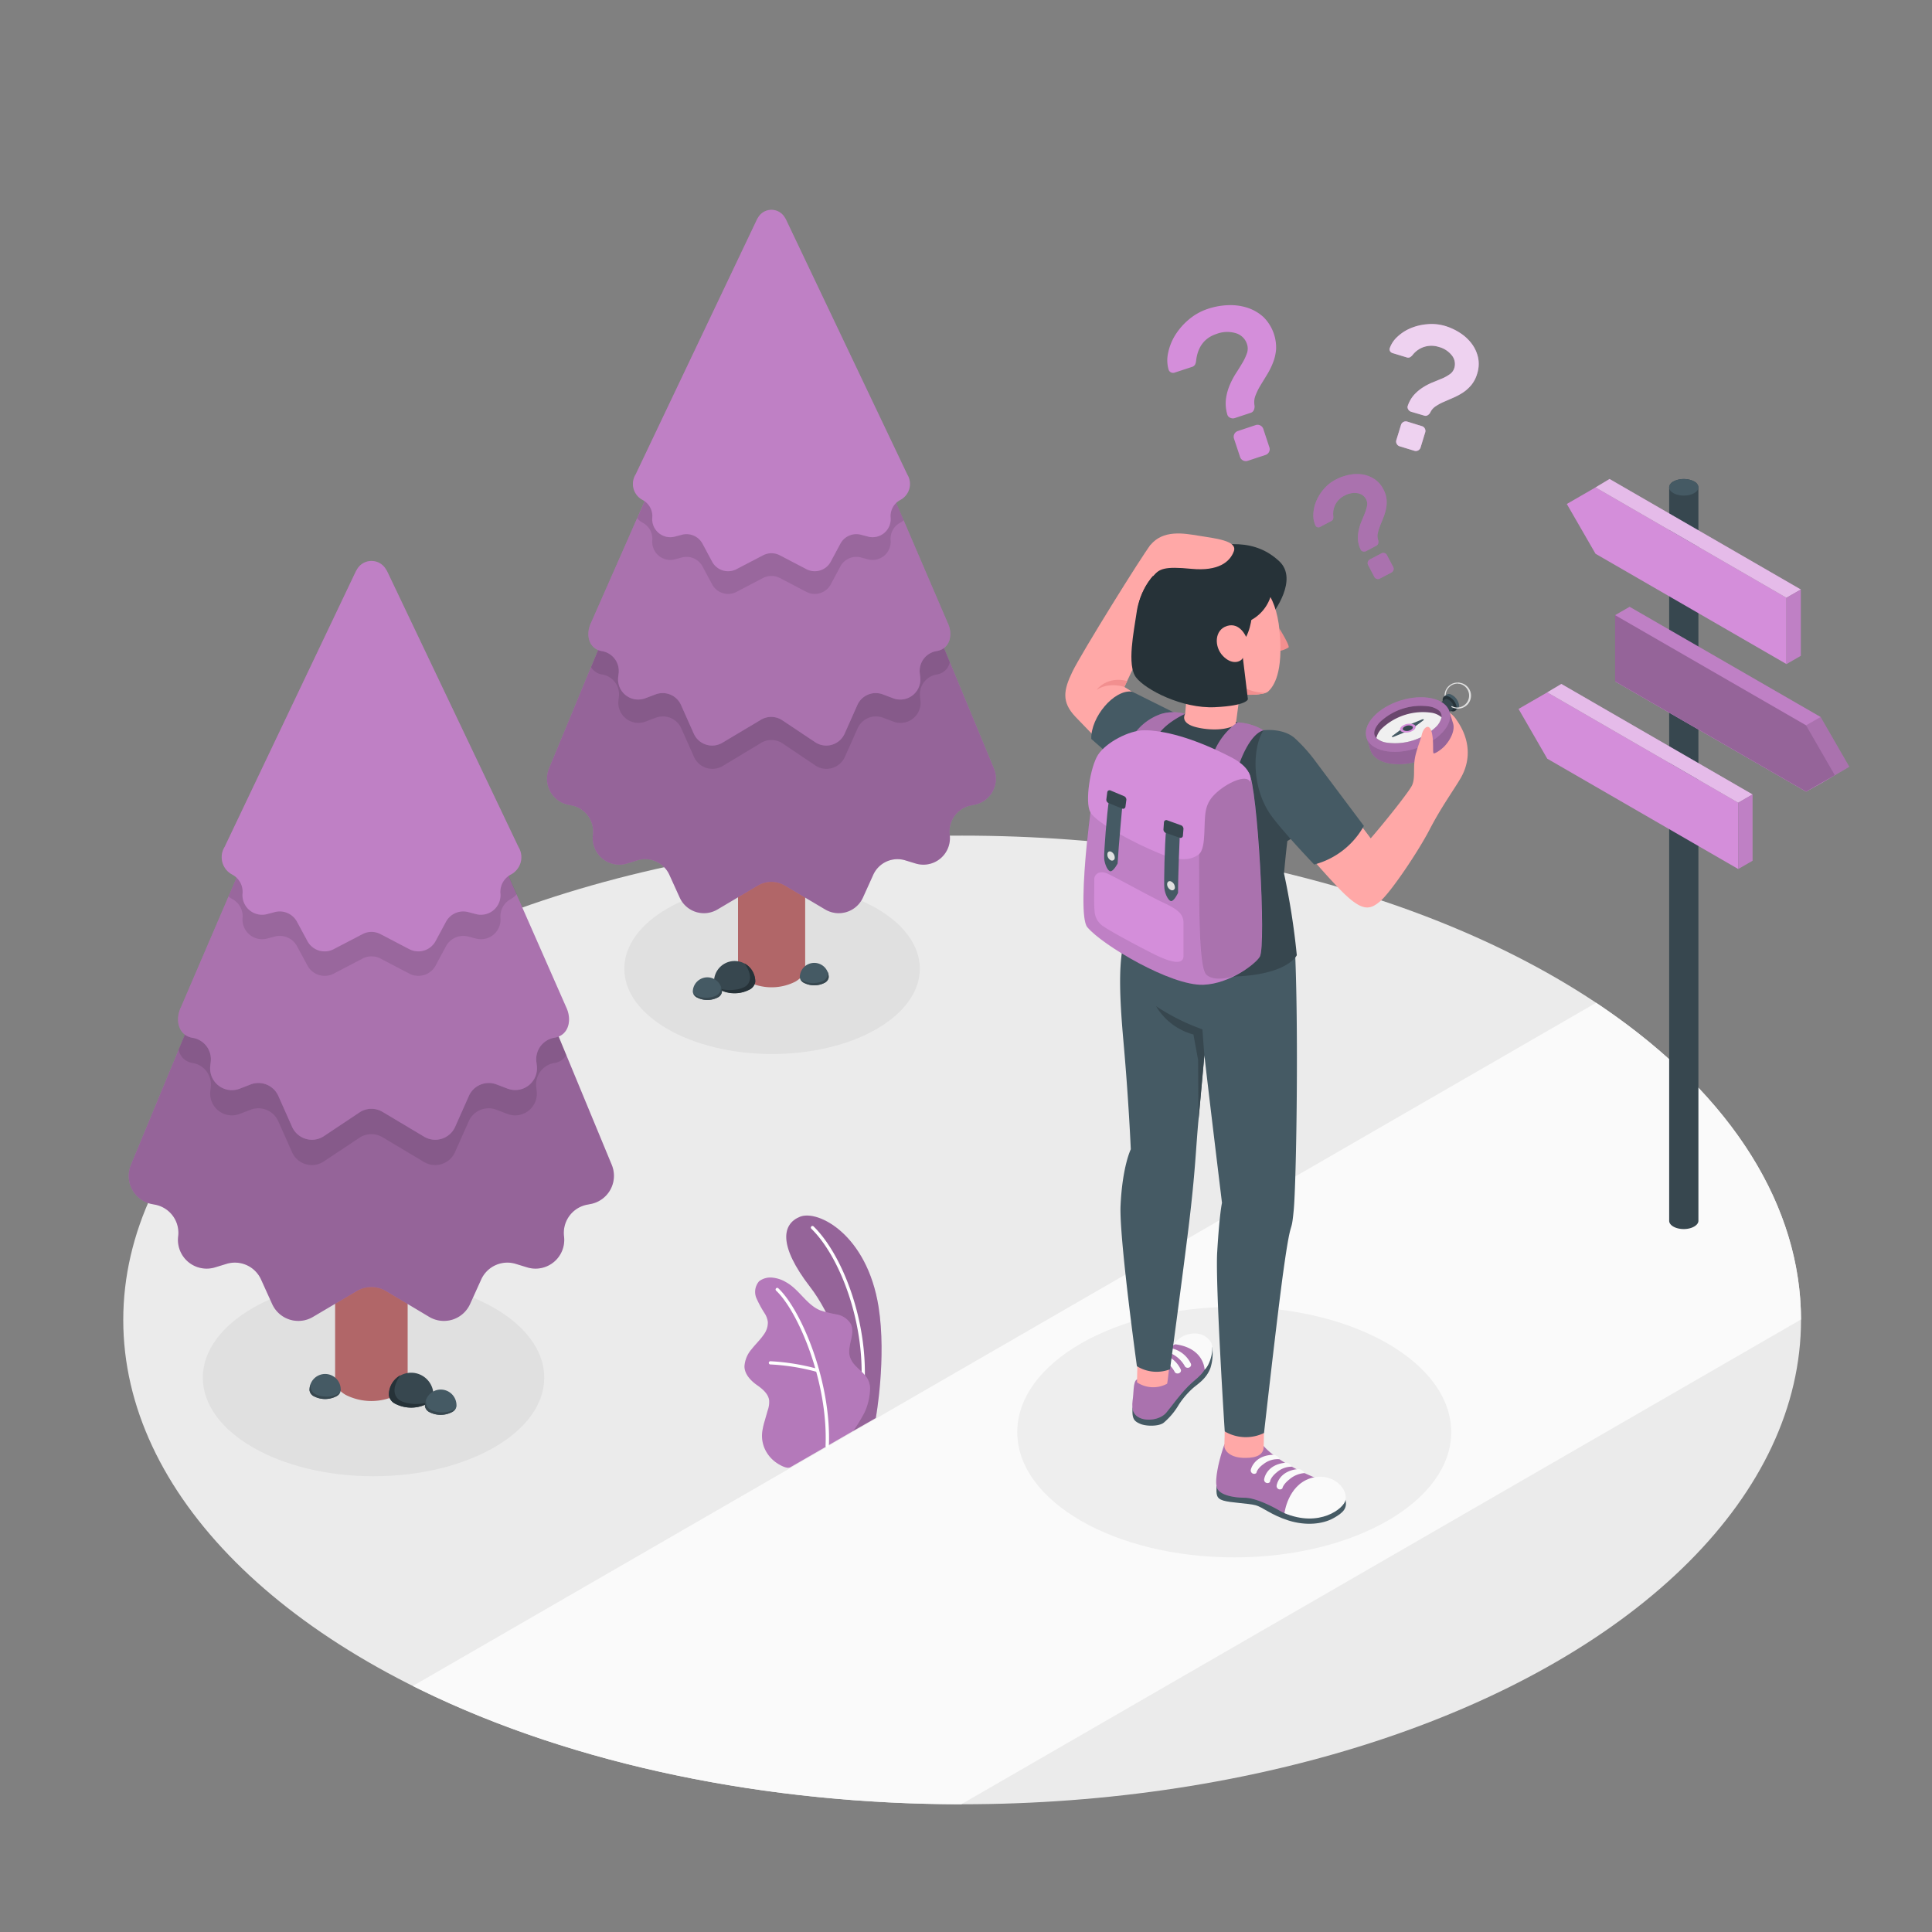 <svg xmlns="http://www.w3.org/2000/svg" viewBox="0 0 500 500"><rect x="0" y="0" width="500" height="500" fill="#808080" stroke="none"/><g id="freepik--Floor--inject-61"><g id="freepik--floor--inject-61"><ellipse id="freepik--floor--inject-61" cx="249" cy="341.6" rx="217.1" ry="125.34" style="fill:#ebebeb"></ellipse><path id="freepik--Road--inject-61" d="M466.1,341.48c-.05-28.74-17.12-57.47-51.2-80.73l-1.83-1.23L106.83,436.33h0l1.89.93C149,457,198.9,466.91,248.78,466.94Z" style="fill:#fafafa"></path></g></g><g id="freepik--Shadows--inject-61"><ellipse id="freepik--Shadow--inject-61" cx="199.81" cy="250.7" rx="38.24" ry="22.08" style="fill:#e0e0e0"></ellipse><ellipse id="freepik--shadow--inject-61" cx="319.42" cy="370.63" rx="56.15" ry="32.42" style="opacity:0.05"></ellipse><ellipse id="freepik--shadow--inject-61" cx="96.67" cy="356.54" rx="44.18" ry="25.51" style="fill:#e0e0e0"></ellipse></g><g id="freepik--Trees--inject-61"><g id="freepik--Pine--inject-61"><path d="M191,143.5v107c0,1.28.85,2.57,2.55,3.55a13.62,13.62,0,0,0,12.28,0c1.7-1,2.55-2.27,2.55-3.55v-107Z" style="fill:#b16668"></path><path d="M257.21,198.86,203.4,68.9h-7.5l-53.82,130a6.89,6.89,0,0,0,5,9.38l.88.17a6.87,6.87,0,0,1,5.48,7.6h0a6.89,6.89,0,0,0,8.85,7.43l2.66-.82a6.87,6.87,0,0,1,8.28,3.73l2.68,5.9a6.88,6.88,0,0,0,9.77,3.08l10.44-6.19a6.85,6.85,0,0,1,7,0l10.44,6.19a6.88,6.88,0,0,0,9.77-3.08l2.67-5.9a6.88,6.88,0,0,1,8.29-3.73l2.66.81a6.87,6.87,0,0,0,8.84-7.42h0a6.89,6.89,0,0,1,5.49-7.6l.88-.17A6.88,6.88,0,0,0,257.21,198.86Z" style="fill:#D48EDA"></path><path d="M257.21,198.86,203.4,68.9h-7.5l-53.82,130a6.89,6.89,0,0,0,5,9.38l.88.17a6.87,6.87,0,0,1,5.48,7.6h0a6.89,6.89,0,0,0,8.85,7.43l2.66-.82a6.87,6.87,0,0,1,8.28,3.73l2.68,5.9a6.88,6.88,0,0,0,9.77,3.08l10.44-6.19a6.85,6.85,0,0,1,7,0l10.44,6.19a6.88,6.88,0,0,0,9.77-3.08l2.67-5.9a6.88,6.88,0,0,1,8.29-3.73l2.66.81a6.87,6.87,0,0,0,8.84-7.42h0a6.89,6.89,0,0,1,5.49-7.6l.88-.17A6.88,6.88,0,0,0,257.21,198.86Z" style="opacity:0.3"></path><path d="M189.89,83.42l6-13.66h7.5l9.94,23.15,32.48,78.43a4,4,0,0,1-3.39,3.22h0a5.2,5.2,0,0,0-4.32,5.73l.11,1a5.19,5.19,0,0,1-7,5.46l-2.66-1a5.2,5.2,0,0,0-6.6,2.74l-3.3,7.41a5.22,5.22,0,0,1-7.42,2.35l-8.92-6a5.2,5.2,0,0,0-5.33,0l-9.95,6a5.22,5.22,0,0,1-7.42-2.35l-3.3-7.41a5.2,5.2,0,0,0-6.6-2.74l-2.66,1a5.2,5.2,0,0,1-7-5.46l.12-1a5.2,5.2,0,0,0-4.32-5.73,3.92,3.92,0,0,1-2.88-1.92Z" style="opacity:0.1"></path><path d="M245.21,161.08,203.4,63.71h-7.5L153,161.08c-1.54,3.13-.66,6.86,2.79,7.43a5.2,5.2,0,0,1,4.32,5.73l-.12,1a5.21,5.21,0,0,0,7,5.47l2.66-1a5.2,5.2,0,0,1,6.6,2.74l3.3,7.41a5.2,5.2,0,0,0,7.42,2.35l9.95-5.94a5.2,5.2,0,0,1,5.33,0l8.92,5.94a5.2,5.2,0,0,0,7.42-2.35l3.3-7.41a5.2,5.2,0,0,1,6.6-2.74l2.66,1a5.2,5.2,0,0,0,7-5.47l-.11-1a5.21,5.21,0,0,1,4.32-5.74h0C245.88,167.94,246.76,164.21,245.21,161.08Z" style="fill:#D48EDA"></path><path d="M245.21,161.08,203.4,63.71h-7.5L153,161.08c-1.54,3.13-.66,6.86,2.79,7.43a5.2,5.2,0,0,1,4.32,5.73l-.12,1a5.21,5.21,0,0,0,7,5.47l2.66-1a5.2,5.2,0,0,1,6.6,2.74l3.3,7.41a5.2,5.2,0,0,0,7.42,2.35l9.95-5.94a5.2,5.2,0,0,1,5.33,0l8.92,5.94a5.2,5.2,0,0,0,7.42-2.35l3.3-7.41a5.2,5.2,0,0,1,6.6-2.74l2.66,1a5.2,5.2,0,0,0,7-5.47l-.11-1a5.21,5.21,0,0,1,4.32-5.74h0C245.88,167.94,246.76,164.21,245.21,161.08Z" style="opacity:0.2"></path><path d="M195.9,63.71h7.5l30.47,70.95a4.25,4.25,0,0,1-.77.54l-.23.13a4.72,4.72,0,0,0-2.38,4.49h0a4.68,4.68,0,0,1-5.86,4.93l-1.82-.48a4.68,4.68,0,0,0-5.32,2.32L215,151.24a4.7,4.7,0,0,1-6.3,1.94l-6.88-3.6a4.69,4.69,0,0,0-4.34,0l-6.88,3.6a4.7,4.7,0,0,1-6.3-1.94l-2.49-4.65a4.69,4.69,0,0,0-5.33-2.32l-1.81.48a4.68,4.68,0,0,1-5.86-4.93,4.69,4.69,0,0,0-2.38-4.48l-.23-.13a4.73,4.73,0,0,1-1.29-1.09Z" style="opacity:0.1"></path><path d="M234.8,122.78,203.37,56.71l-.25-.4a4,4,0,0,0-6.94,0l-.25.41L164.5,122.78a4.68,4.68,0,0,0,1.7,6.55l.23.13a4.7,4.7,0,0,1,2.38,4.48,4.68,4.68,0,0,0,5.86,4.93l1.81-.48a4.7,4.7,0,0,1,5.33,2.32l2.49,4.65a4.69,4.69,0,0,0,6.3,1.94l6.88-3.59a4.69,4.69,0,0,1,4.34,0l6.88,3.59a4.69,4.69,0,0,0,6.3-1.94l2.49-4.65a4.69,4.69,0,0,1,5.32-2.32l1.82.48a4.68,4.68,0,0,0,5.86-4.93h0a4.7,4.7,0,0,1,2.38-4.48l.23-.13A4.68,4.68,0,0,0,234.8,122.78Z" style="fill:#D48EDA"></path><path d="M234.8,122.78,203.37,56.71l-.25-.4a4,4,0,0,0-6.94,0l-.25.41L164.5,122.78a4.68,4.68,0,0,0,1.7,6.55l.23.13a4.7,4.7,0,0,1,2.38,4.48,4.68,4.68,0,0,0,5.86,4.93l1.81-.48a4.7,4.7,0,0,1,5.33,2.32l2.49,4.65a4.69,4.69,0,0,0,6.3,1.94l6.88-3.59a4.69,4.69,0,0,1,4.34,0l6.88,3.59a4.69,4.69,0,0,0,6.3-1.94l2.49-4.65a4.69,4.69,0,0,1,5.32-2.32l1.82.48a4.68,4.68,0,0,0,5.86-4.93h0a4.7,4.7,0,0,1,2.38-4.48l.23-.13A4.68,4.68,0,0,0,234.8,122.78Z" style="opacity:0.1"></path><path d="M195.46,253.82a5.34,5.34,0,0,0-10.67,0v.3a2.73,2.73,0,0,0,1.56,2,8.37,8.37,0,0,0,7.55,0,2.75,2.75,0,0,0,1.56-2v-.3Z" style="fill:#37474f"></path><path d="M193.9,256.15a2.75,2.75,0,0,0,1.56-2v-.3a5.33,5.33,0,0,0-2.78-4.53c0,.06,2.66,3.35.72,5.55-1.34,1.52-6,1.8-8,.6a3.61,3.61,0,0,0,.92.71A8.37,8.37,0,0,0,193.9,256.15Z" style="fill:#263238"></path><path d="M186.83,256.51a3.77,3.77,0,0,0-7.53,0v.21a1.93,1.93,0,0,0,1.1,1.43,5.89,5.89,0,0,0,5.33,0,1.93,1.93,0,0,0,1.1-1.43.41.41,0,0,0,0-.11A.34.34,0,0,0,186.83,256.51Z" style="fill:#455a64"></path><path d="M185.73,258.15a1.93,1.93,0,0,0,1.1-1.43.41.41,0,0,0,0-.11.34.34,0,0,0,0-.1,3.71,3.71,0,0,0-.25-1.25c.09,1.61-.67,2.59-3.05,2.9s-3.94-.71-4.14-1.08a2.14,2.14,0,0,0,1,1.07A5.89,5.89,0,0,0,185.73,258.15Z" style="fill:#37474f"></path><path d="M214.46,252.74a3.74,3.74,0,0,0-7.47,0,.34.34,0,0,0,0,.1.41.41,0,0,0,0,.11,1.88,1.88,0,0,0,1.09,1.42,5.87,5.87,0,0,0,5.29,0,1.91,1.91,0,0,0,1.09-1.42v-.21Z" style="fill:#455a64"></path><path d="M213.37,254.37a1.91,1.91,0,0,0,1.09-1.42v-.21a3.6,3.6,0,0,0-.25-1.24c.09,1.6-.67,2.57-3,2.87s-3.91-.7-4.11-1.06a2.16,2.16,0,0,0,1,1.06A5.87,5.87,0,0,0,213.37,254.37Z" style="fill:#37474f"></path></g><g id="freepik--pine--inject-61"><path d="M105.5,241.57V357.16c0,1.39-.92,2.78-2.75,3.84a14.72,14.72,0,0,1-13.28,0c-1.83-1.06-2.74-2.45-2.74-3.84V241.57Z" style="fill:#b16668"></path><path d="M33.91,301.4,92.06,161h8.1l58.16,140.46a7.43,7.43,0,0,1-5.42,10.13l-1,.19a7.44,7.44,0,0,0-5.93,8.21h0a7.43,7.43,0,0,1-9.56,8l-2.87-.88a7.43,7.43,0,0,0-9,4l-2.89,6.38a7.43,7.43,0,0,1-10.56,3.32L99.9,334.12a7.46,7.46,0,0,0-7.58,0L81,340.81a7.43,7.43,0,0,1-10.56-3.32l-2.89-6.38a7.43,7.43,0,0,0-9-4l-2.88.88a7.43,7.43,0,0,1-9.56-8h0a7.42,7.42,0,0,0-5.92-8.21l-1-.19A7.43,7.43,0,0,1,33.91,301.4Z" style="fill:#D48EDA"></path><path d="M33.91,301.4,92.06,161h8.1l58.16,140.46a7.43,7.43,0,0,1-5.42,10.13l-1,.19a7.44,7.44,0,0,0-5.93,8.21h0a7.43,7.43,0,0,1-9.56,8l-2.87-.88a7.43,7.43,0,0,0-9,4l-2.89,6.38a7.43,7.43,0,0,1-10.56,3.32L99.9,334.12a7.46,7.46,0,0,0-7.58,0L81,340.81a7.43,7.43,0,0,1-10.56-3.32l-2.89-6.38a7.43,7.43,0,0,0-9-4l-2.88.88a7.43,7.43,0,0,1-9.56-8h0a7.42,7.42,0,0,0-5.92-8.21l-1-.19A7.43,7.43,0,0,1,33.91,301.4Z" style="opacity:0.3"></path><path d="M106.66,176.64l-6.5-14.76h-8.1l-10.74,25-35.1,84.76a4.32,4.32,0,0,0,3.66,3.47h0a5.63,5.63,0,0,1,4.67,6.2l-.12,1.08a5.62,5.62,0,0,0,7.58,5.9l2.87-1.1a5.63,5.63,0,0,1,7.14,3l3.56,8a5.61,5.61,0,0,0,8,2.54l9.65-6.42a5.6,5.6,0,0,1,5.75,0l10.77,6.42a5.62,5.62,0,0,0,8-2.54l3.56-8a5.63,5.63,0,0,1,7.14-3l2.87,1.1a5.62,5.62,0,0,0,7.58-5.9l-.12-1.08a5.63,5.63,0,0,1,4.67-6.2,4.22,4.22,0,0,0,3.11-2.07Z" style="opacity:0.1"></path><path d="M46.87,260.56,92.06,155.34h8.1l46.32,105.22c1.66,3.39.71,7.42-3,8a5.63,5.63,0,0,0-4.67,6.2l.12,1.07a5.62,5.62,0,0,1-7.58,5.9l-2.87-1.09a5.63,5.63,0,0,0-7.14,3l-3.56,8a5.63,5.63,0,0,1-8,2.54L99,287.75a5.6,5.6,0,0,0-5.75,0l-9.65,6.43a5.63,5.63,0,0,1-8-2.54l-3.56-8a5.63,5.63,0,0,0-7.14-3L62,281.76a5.62,5.62,0,0,1-7.58-5.9l.12-1.08a5.62,5.62,0,0,0-4.67-6.19h0C46.16,268,45.2,263.94,46.87,260.56Z" style="fill:#D48EDA"></path><path d="M46.87,260.56,92.06,155.34h8.1l46.32,105.22c1.66,3.39.71,7.42-3,8a5.63,5.63,0,0,0-4.67,6.2l.12,1.07a5.62,5.62,0,0,1-7.58,5.9l-2.87-1.09a5.63,5.63,0,0,0-7.14,3l-3.56,8a5.63,5.63,0,0,1-8,2.54L99,287.75a5.6,5.6,0,0,0-5.75,0l-9.65,6.43a5.63,5.63,0,0,1-8-2.54l-3.56-8a5.63,5.63,0,0,0-7.14-3L62,281.76a5.62,5.62,0,0,1-7.58-5.9l.12-1.08a5.62,5.62,0,0,0-4.67-6.19h0C46.16,268,45.2,263.94,46.87,260.56Z" style="opacity:0.2"></path><path d="M100.16,155.34h-8.1L59.13,232a4.92,4.92,0,0,0,.83.58l.25.14a5.06,5.06,0,0,1,2.57,4.85h0a5.07,5.07,0,0,0,6.34,5.33l2-.52a5.05,5.05,0,0,1,5.75,2.5l2.7,5a5.05,5.05,0,0,0,6.8,2.09l7.44-3.88a5,5,0,0,1,4.69,0l7.43,3.88a5.07,5.07,0,0,0,6.81-2.09l2.69-5a5.07,5.07,0,0,1,5.76-2.5l2,.52a5.06,5.06,0,0,0,6.33-5.33,5.07,5.07,0,0,1,2.57-4.84l.26-.15a4.75,4.75,0,0,0,1.38-1.17Z" style="opacity:0.1"></path><path d="M58.13,219.18l34-71.4.26-.43a4.32,4.32,0,0,1,7.5,0l.28.44,34,71.39a5.07,5.07,0,0,1-1.83,7.08l-.26.14a5.07,5.07,0,0,0-2.57,4.84,5.06,5.06,0,0,1-6.33,5.33l-2-.52a5.07,5.07,0,0,0-5.76,2.5l-2.69,5a5.07,5.07,0,0,1-6.81,2.09l-7.43-3.88a5,5,0,0,0-4.69,0l-7.44,3.88a5.05,5.05,0,0,1-6.8-2.09l-2.7-5a5.05,5.05,0,0,0-5.75-2.5l-2,.52a5.07,5.07,0,0,1-6.34-5.33h0a5,5,0,0,0-2.57-4.84l-.25-.15A5.06,5.06,0,0,1,58.13,219.18Z" style="fill:#D48EDA"></path><path d="M58.13,219.18l34-71.4.26-.43a4.32,4.32,0,0,1,7.5,0l.28.44,34,71.39a5.07,5.07,0,0,1-1.83,7.08l-.26.14a5.07,5.07,0,0,0-2.57,4.84,5.06,5.06,0,0,1-6.33,5.33l-2-.52a5.07,5.07,0,0,0-5.76,2.5l-2.69,5a5.07,5.07,0,0,1-6.81,2.09l-7.43-3.88a5,5,0,0,0-4.69,0l-7.44,3.88a5.05,5.05,0,0,1-6.8-2.09l-2.7-5a5.05,5.05,0,0,0-5.75-2.5l-2,.52a5.07,5.07,0,0,1-6.34-5.33h0a5,5,0,0,0-2.57-4.84l-.25-.15A5.06,5.06,0,0,1,58.13,219.18Z" style="opacity:0.1"></path><path d="M100.64,360.79a5.77,5.77,0,0,1,11.53,0v.32a3,3,0,0,1-1.68,2.2,9,9,0,0,1-8.16,0,3,3,0,0,1-1.69-2.2v-.32Z" style="fill:#37474f"></path><path d="M102.33,363.31a3,3,0,0,1-1.69-2.2v-.32a5.76,5.76,0,0,1,3-4.89c0,.05-2.87,3.61-.77,6,1.45,1.64,6.43,1.94,8.61.65a4.79,4.79,0,0,1-1,.77A9,9,0,0,1,102.33,363.31Z" style="fill:#263238"></path><path d="M110,363.69a4.07,4.07,0,0,1,8.14,0,.45.45,0,0,1,0,.11.49.49,0,0,1,0,.12,2.07,2.07,0,0,1-1.19,1.55,6.36,6.36,0,0,1-5.76,0,2.12,2.12,0,0,1-1.19-1.55v-.23Z" style="fill:#455a64"></path><path d="M111.15,365.47a2.12,2.12,0,0,1-1.19-1.55v-.23a4.06,4.06,0,0,1,.28-1.35c-.1,1.75.72,2.8,3.3,3.13s4.25-.76,4.47-1.16a2.33,2.33,0,0,1-1.1,1.16A6.36,6.36,0,0,1,111.15,365.47Z" style="fill:#37474f"></path><path d="M80.11,359.62a4,4,0,0,1,8.07,0,.61.61,0,0,1,0,.22A2,2,0,0,1,87,361.38a6.31,6.31,0,0,1-5.71,0,2.07,2.07,0,0,1-1.18-1.54.61.61,0,0,1,0-.22Z" style="fill:#455a64"></path><path d="M81.29,361.38a2.07,2.07,0,0,1-1.18-1.54.61.61,0,0,1,0-.22,3.9,3.9,0,0,1,.27-1.34c-.1,1.73.72,2.78,3.27,3.11s4.22-.76,4.44-1.16A2.33,2.33,0,0,1,87,361.38,6.31,6.31,0,0,1,81.29,361.38Z" style="fill:#37474f"></path></g><g id="freepik--Plants--inject-61"><path d="M220.8,370.33l5.86-3.35s2.81-15.48.71-28.79c-3-18.71-15.69-25.16-20.32-23.3s-5.71,7.4,2.64,18.21C214.62,339.48,221,353,220.8,370.33Z" style="fill:#D48EDA"></path><path d="M220.8,370.33l5.86-3.35s2.81-15.48.71-28.79c-3-18.71-15.69-25.16-20.32-23.3s-5.71,7.4,2.64,18.21C214.62,339.48,221,353,220.8,370.33Z" style="opacity:0.3"></path><path d="M222.93,362.9h-.06a.42.42,0,0,1-.36-.47c2.42-17.52-4.62-36.71-12.54-44.44a.42.42,0,0,1,0-.59.41.41,0,0,1,.59,0c8.06,7.88,15.24,27.38,12.78,45.16A.43.43,0,0,1,222.93,362.9Z" style="fill:#fff"></path><path d="M204.55,379.71c-.92.54-2.83-.63-3.56-1.12a8.79,8.79,0,0,1-2.94-3.37,8.25,8.25,0,0,1-.73-5,18.43,18.43,0,0,1,.63-2.64c.24-.86.49-1.71.73-2.57a6.38,6.38,0,0,0,.38-2.59c-.22-1.75-1.78-3-3.2-4s-3.2-2.72-3.19-4.83a7.47,7.47,0,0,1,1.86-4.43c1-1.28,2.21-2.41,3.13-3.76a5.19,5.19,0,0,0,1.06-3.28,5.63,5.63,0,0,0-.71-2.05,28.89,28.89,0,0,1-2.25-4.11,4.17,4.17,0,0,1,.71-4.38,4.87,4.87,0,0,1,3.64-.9,8.36,8.36,0,0,1,3.38,1.19c3.35,1.86,5.27,5.84,8.83,7.27a32.89,32.89,0,0,0,4.3,1.05,5.34,5.34,0,0,1,3.56,2.44c1.3,2.61-1.12,5.82-.2,8.59.81,2.45,3.19,3.39,4.53,5.6a5.23,5.23,0,0,1,.62,3.21,15.5,15.5,0,0,1-1.35,5.42,38,38,0,0,1-3,4.89C220.75,370.38,204.7,379.63,204.55,379.71Z" style="fill:#D48EDA"></path><path d="M204.55,379.71c-.92.54-2.83-.63-3.56-1.12a8.79,8.79,0,0,1-2.94-3.37,8.25,8.25,0,0,1-.73-5,18.43,18.43,0,0,1,.63-2.64c.24-.86.49-1.71.73-2.57a6.38,6.38,0,0,0,.38-2.59c-.22-1.75-1.78-3-3.2-4s-3.2-2.72-3.19-4.83a7.47,7.47,0,0,1,1.86-4.43c1-1.28,2.21-2.41,3.13-3.76a5.19,5.19,0,0,0,1.06-3.28,5.63,5.63,0,0,0-.71-2.05,28.89,28.89,0,0,1-2.25-4.11,4.17,4.17,0,0,1,.71-4.38,4.87,4.87,0,0,1,3.64-.9,8.36,8.36,0,0,1,3.38,1.19c3.35,1.86,5.27,5.84,8.83,7.27a32.89,32.89,0,0,0,4.3,1.05,5.34,5.34,0,0,1,3.56,2.44c1.3,2.61-1.12,5.82-.2,8.59.81,2.45,3.19,3.39,4.53,5.6a5.23,5.23,0,0,1,.62,3.21,15.5,15.5,0,0,1-1.35,5.42,38,38,0,0,1-3,4.89C220.75,370.38,204.7,379.63,204.55,379.71Z" style="opacity:0.15"></path><path d="M214.06,374.65h0a.43.43,0,0,1-.41-.44c.69-16.58-7.12-34.88-12.8-40.2a.41.41,0,0,1,0-.59.42.42,0,0,1,.59,0c5.8,5.43,13.77,24,13.07,40.85A.43.43,0,0,1,214.06,374.65Z" style="fill:#fff"></path><path d="M211.58,355.06a.32.32,0,0,1-.13,0,56.28,56.28,0,0,0-12-1.94.42.42,0,1,1,0-.83,57.29,57.29,0,0,1,12.24,2,.44.44,0,0,1,.28.53A.42.42,0,0,1,211.58,355.06Z" style="fill:#fff"></path></g></g><g id="freepik--Signals--inject-61"><g id="freepik--Signal--inject-61"><path d="M439.55,126.11a1.91,1.91,0,0,0-1.1-1.51,6,6,0,0,0-5.36,0,1.92,1.92,0,0,0-1.11,1.51h0V315.94c0,1.18,1.69,2.14,3.78,2.14s3.79-1,3.79-2.14h0V126.11Z" style="fill:#37474f"></path><ellipse cx="435.76" cy="126.11" rx="3.79" ry="2.15" style="fill:#455a64"></ellipse><polygon points="478.59 198.43 471.16 185.55 421.74 157.04 418 159.2 418 176.36 467.42 204.87 471.23 202.77 478.59 198.43" style="fill:#D48EDA"></polygon><polygon points="418 159.2 467.42 187.71 474.85 200.58 467.42 204.87 418 176.36 418 159.2" style="fill:#D48EDA"></polygon><g style="opacity:0.3"><polygon points="418 159.2 467.42 187.71 474.87 200.62 467.42 204.87 418 176.36 418 159.2"></polygon></g><polygon points="471.16 185.55 467.42 187.71 418 159.2 421.74 157.04 471.16 185.55" style="opacity:0.1"></polygon><polygon points="467.42 187.71 471.16 185.55 478.59 198.43 474.87 200.62 467.42 187.71" style="opacity:0.2"></polygon><polygon points="462.34 154.7 412.92 126.14 405.49 130.43 412.92 143.31 462.34 171.86 462.34 154.7" style="fill:#D48EDA"></polygon><polygon points="412.92 126.14 416.55 123.96 466.05 152.56 462.34 154.7 412.92 126.14" style="fill:#D48EDA"></polygon><g style="opacity:0.4"><polygon points="412.92 126.14 416.55 123.96 466.05 152.56 462.34 154.7 412.92 126.14" style="fill:#fff"></polygon></g><polygon points="466.05 169.72 462.34 171.86 462.34 154.7 466.05 152.56 466.05 169.72" style="fill:#D48EDA"></polygon><polygon points="466.05 169.72 462.34 171.86 462.34 154.7 466.05 152.56 466.05 169.72" style="opacity:0.1"></polygon><polygon points="449.85 207.74 400.43 179.18 393 183.47 400.43 196.35 449.85 224.9 449.85 207.74" style="fill:#D48EDA"></polygon><polygon points="400.43 179.18 404.07 177 453.56 205.6 449.85 207.74 400.43 179.18" style="fill:#D48EDA"></polygon><g style="opacity:0.4"><polygon points="400.43 179.18 404.07 177 453.56 205.6 449.85 207.74 400.43 179.18" style="fill:#fff"></polygon></g><polygon points="453.56 222.76 449.85 224.9 449.85 207.74 453.56 205.6 453.56 222.76" style="fill:#D48EDA"></polygon><polygon points="453.56 222.76 449.85 224.9 449.85 207.74 453.56 205.6 453.56 222.76" style="opacity:0.1"></polygon></g></g><g id="freepik--question-marks--inject-61"><g id="freepik--question-marks--inject-61"><path d="M312.66,79.91a18.53,18.53,0,0,1,5.19-.93,14.3,14.3,0,0,1,5,.67A11.38,11.38,0,0,1,327,82.07a11.11,11.11,0,0,1,3.25,8.31,11.9,11.9,0,0,1-.79,3.45,18.9,18.9,0,0,1-1.53,3.09c-.6,1-1.17,1.91-1.7,2.79a16,16,0,0,0-1.3,2.63,4.72,4.72,0,0,0-.27,2.55,2.18,2.18,0,0,1-.15,1.19,1.26,1.26,0,0,1-.83.76l-4.12,1.36a1.57,1.57,0,0,1-1.2-.09,1.27,1.27,0,0,1-.75-.89,10,10,0,0,1-.33-4,13.79,13.79,0,0,1,.95-3.5,20.22,20.22,0,0,1,1.62-3.1q.94-1.44,1.71-2.76a13,13,0,0,0,1.16-2.49,3.61,3.61,0,0,0,0-2.32,4.3,4.3,0,0,0-2.86-2.81,7.76,7.76,0,0,0-5.05.19q-4.6,1.52-5.25,6.85a3,3,0,0,1-.28,1.08,1.4,1.4,0,0,1-.9.63L304,96.43a1.23,1.23,0,0,1-.94-.05,1.18,1.18,0,0,1-.64-.75,8.79,8.79,0,0,1-.12-4.26,14.23,14.23,0,0,1,1.8-4.57,17,17,0,0,1,3.53-4.08A14.8,14.8,0,0,1,312.66,79.91ZM325,110a1.57,1.57,0,0,1,1.94,1l1.58,4.78a1.49,1.49,0,0,1-.09,1.17,1.52,1.52,0,0,1-.89.78l-4.66,1.54a1.57,1.57,0,0,1-1.95-1l-1.58-4.77a1.56,1.56,0,0,1,1-1.95Z" style="fill:#D48EDA"></path><path d="M345.69,124.11a13,13,0,0,1,3.44-1.22,9.88,9.88,0,0,1,3.46-.11,7.78,7.78,0,0,1,3.09,1.19A6.79,6.79,0,0,1,358,126.6a7,7,0,0,1,.84,2.66,8.52,8.52,0,0,1-.14,2.43A13.39,13.39,0,0,1,358,134l-.84,2.09a11.87,11.87,0,0,0-.59,1.94,3.2,3.2,0,0,0,.11,1.77,1.47,1.47,0,0,1,0,.83.89.89,0,0,1-.48.61l-2.65,1.39a1.13,1.13,0,0,1-.83.08.86.86,0,0,1-.61-.53,6.8,6.8,0,0,1-.68-2.69,9.71,9.71,0,0,1,.25-2.49,13.37,13.37,0,0,1,.76-2.29c.31-.73.59-1.42.85-2.08a9.18,9.18,0,0,0,.51-1.82,2.61,2.61,0,0,0-.25-1.59,3,3,0,0,0-2.27-1.59,5.37,5.37,0,0,0-3.42.7,5.18,5.18,0,0,0-2.8,5.26,2,2,0,0,1-.07.77,1,1,0,0,1-.54.53l-2.83,1.49a.86.86,0,0,1-.65.07.83.83,0,0,1-.52-.44,6.15,6.15,0,0,1-.56-2.89,9.65,9.65,0,0,1,.71-3.31,11.57,11.57,0,0,1,1.94-3.18A10.34,10.34,0,0,1,345.69,124.11Zm11.81,19.1a1,1,0,0,1,.82-.07,1,1,0,0,1,.62.52l1.62,3.07a1.08,1.08,0,0,1,.07.81,1.09,1.09,0,0,1-.52.63l-3,1.57a1,1,0,0,1-.81.07,1,1,0,0,1-.63-.51l-1.61-3.08a1.07,1.07,0,0,1,.44-1.43Z" style="fill:#D48EDA"></path><g style="opacity:0.2"><path d="M345.69,124.11a13,13,0,0,1,3.44-1.22,9.88,9.88,0,0,1,3.46-.11,7.78,7.78,0,0,1,3.09,1.19A6.79,6.79,0,0,1,358,126.6a7,7,0,0,1,.84,2.66,8.52,8.52,0,0,1-.14,2.43A13.39,13.39,0,0,1,358,134l-.84,2.09a11.87,11.87,0,0,0-.59,1.94,3.2,3.2,0,0,0,.11,1.77,1.47,1.47,0,0,1,0,.83.89.89,0,0,1-.48.61l-2.65,1.39a1.13,1.13,0,0,1-.83.08.86.86,0,0,1-.61-.53,6.8,6.8,0,0,1-.68-2.69,9.71,9.71,0,0,1,.25-2.49,13.37,13.37,0,0,1,.76-2.29c.31-.73.59-1.42.85-2.08a9.18,9.18,0,0,0,.51-1.82,2.61,2.61,0,0,0-.25-1.59,3,3,0,0,0-2.27-1.59,5.37,5.37,0,0,0-3.42.7,5.18,5.18,0,0,0-2.8,5.26,2,2,0,0,1-.07.77,1,1,0,0,1-.54.53l-2.83,1.49a.86.86,0,0,1-.65.07.83.83,0,0,1-.52-.44,6.15,6.15,0,0,1-.56-2.89,9.65,9.65,0,0,1,.71-3.31,11.57,11.57,0,0,1,1.94-3.18A10.34,10.34,0,0,1,345.69,124.11Zm11.81,19.1a1,1,0,0,1,.82-.07,1,1,0,0,1,.62.52l1.62,3.07a1.08,1.08,0,0,1,.07.81,1.09,1.09,0,0,1-.52.63l-3,1.57a1,1,0,0,1-.81.07,1,1,0,0,1-.63-.51l-1.61-3.08a1.07,1.07,0,0,1,.44-1.43Z"></path></g><path d="M368,110.29a1.21,1.21,0,0,1,.74.61,1.24,1.24,0,0,1,.1,1l-1.2,3.93a1.29,1.29,0,0,1-1.58.84l-3.84-1.17a1.23,1.23,0,0,1-.74-.62,1.2,1.2,0,0,1-.1-1l1.2-3.93a1.23,1.23,0,0,1,.62-.74,1.24,1.24,0,0,1,1-.1Zm6-25.93a15.2,15.2,0,0,1,3.91,1.83,11.55,11.55,0,0,1,3,2.8,9.34,9.34,0,0,1,1.62,3.57,8.23,8.23,0,0,1-.24,4.15,8.34,8.34,0,0,1-1.51,2.93,10.08,10.08,0,0,1-2.15,1.94,16.63,16.63,0,0,1-2.49,1.34L373.66,104a12.33,12.33,0,0,0-2.1,1.14,3.75,3.75,0,0,0-1.39,1.58,1.77,1.77,0,0,1-.66.72,1,1,0,0,1-.91.12l-3.4-1a1.29,1.29,0,0,1-.76-.62,1.06,1.06,0,0,1-.08-1,8.26,8.26,0,0,1,1.67-2.83,11.29,11.29,0,0,1,2.29-1.89,15.31,15.31,0,0,1,2.55-1.3c.87-.35,1.68-.7,2.44-1a11.11,11.11,0,0,0,1.95-1.11,3,3,0,0,0,1.11-1.55,3.53,3.53,0,0,0-.58-3.22,6.33,6.33,0,0,0-3.46-2.26,6.15,6.15,0,0,0-6.75,2.09,2.71,2.71,0,0,1-.69.6,1.23,1.23,0,0,1-.91,0l-3.62-1.1a1.12,1.12,0,0,1-.61-.48,1,1,0,0,1-.07-.81,7.2,7.2,0,0,1,1.94-2.9,11.44,11.44,0,0,1,3.36-2.2,13.79,13.79,0,0,1,4.28-1.06A12.26,12.26,0,0,1,374,84.36Z" style="fill:#D48EDA"></path><g style="opacity:0.6"><path d="M368,110.29a1.21,1.21,0,0,1,.74.61,1.24,1.24,0,0,1,.1,1l-1.2,3.93a1.29,1.29,0,0,1-1.58.84l-3.84-1.17a1.23,1.23,0,0,1-.74-.62,1.2,1.2,0,0,1-.1-1l1.2-3.93a1.23,1.23,0,0,1,.62-.74,1.24,1.24,0,0,1,1-.1Zm6-25.93a15.2,15.2,0,0,1,3.91,1.83,11.55,11.55,0,0,1,3,2.8,9.34,9.34,0,0,1,1.62,3.57,8.23,8.23,0,0,1-.24,4.15,8.34,8.34,0,0,1-1.51,2.93,10.08,10.08,0,0,1-2.15,1.94,16.63,16.63,0,0,1-2.49,1.34L373.66,104a12.33,12.33,0,0,0-2.1,1.14,3.75,3.75,0,0,0-1.39,1.58,1.77,1.77,0,0,1-.66.72,1,1,0,0,1-.91.12l-3.4-1a1.29,1.29,0,0,1-.76-.62,1.06,1.06,0,0,1-.08-1,8.26,8.26,0,0,1,1.67-2.83,11.29,11.29,0,0,1,2.29-1.89,15.31,15.31,0,0,1,2.55-1.3c.87-.35,1.68-.7,2.44-1a11.11,11.11,0,0,0,1.95-1.11,3,3,0,0,0,1.11-1.55,3.53,3.53,0,0,0-.58-3.22,6.33,6.33,0,0,0-3.46-2.26,6.15,6.15,0,0,0-6.75,2.09,2.71,2.71,0,0,1-.69.6,1.23,1.23,0,0,1-.91,0l-3.62-1.1a1.12,1.12,0,0,1-.61-.48,1,1,0,0,1-.07-.81,7.2,7.2,0,0,1,1.94-2.9,11.44,11.44,0,0,1,3.36-2.2,13.79,13.79,0,0,1,4.28-1.06A12.26,12.26,0,0,1,374,84.36Z" style="fill:#fff"></path></g></g></g><g id="freepik--Character--inject-61"><g id="freepik--character--inject-61"><path d="M313.7,348.64a12,12,0,0,1-.44,5.39c-1.06,2.82-3.2,4.07-4.47,5.17a21.4,21.4,0,0,0-3.71,4.32,18.26,18.26,0,0,1-3.88,4.65c-1.2,1-4.52,1-6.11.32s-2.12-1.32-2-3.88,7.93-3.28,7.93-3.28Z" style="fill:#455a64"></path><path d="M294.28,357c-.67.24-.86,1.5-1,4-.12,1.9-1,4.66,1.62,5.91,2.09,1,5.47.44,6.94-1.33,1.82-2.19,3.06-4.13,5.65-6.81,2.25-2.32,4.56-3.07,5.63-7.77.69-3,.22-4.3-1.8-5.21-2.79-1.25-7.28,2.57-9.5,3.14C299.91,349.42,295,356.75,294.28,357Z" style="fill:#D48EDA"></path><path d="M294.28,357c-.67.24-.86,1.5-1,4-.12,1.9-1,4.66,1.62,5.91,2.09,1,5.47.44,6.94-1.33,1.82-2.19,3.06-4.13,5.65-6.81,2.25-2.32,4.56-3.07,5.63-7.77.69-3,.22-4.3-1.8-5.21-2.79-1.25-7.28,2.57-9.5,3.14C299.91,349.42,295,356.75,294.28,357Z" style="opacity:0.2"></path><path d="M301.81,348.92l.38-.12a7.25,7.25,0,0,1,6,4.11c.36.84-.81,1.46-1.48.8a7.75,7.75,0,0,0-6-4.09A3.26,3.26,0,0,1,301.81,348.92Z" style="fill:#fafafa"></path><path d="M300,350.32a7.21,7.21,0,0,1,5.57,4.07c.36.83-.81,1.45-1.48.8a7.41,7.41,0,0,0-5-3.89C299.37,351,299.68,350.61,300,350.32Z" style="fill:#fafafa"></path><path d="M348.24,388.16c.39,2.14-.41,3.23-3.18,4.76s-7.1,2-11.6.58-6.63-3.43-8.5-3.94-6.53-.64-8.38-1.22-1.8-1.54-1.75-3.78Z" style="fill:#455a64"></path><path d="M316.87,373.82a51.23,51.23,0,0,0-1.46,5c-.42,1.86-1,5-.4,6.37s3.15,2.37,7.1,2.42c2.55,0,6.5,1.85,9.19,3.42s5.84,1.7,8.82,1.41c3.52-.35,7.2-2.31,7.79-3.75s.77-2.53-7.43-6.22c-.08,0-9.53-3.73-13.44-8.23Z" style="fill:#D48EDA"></path><g style="opacity:0.2"><path d="M316.87,373.82a51.23,51.23,0,0,0-1.46,5c-.42,1.86-1,5-.4,6.37s3.15,2.37,7.1,2.42c2.55,0,6.5,1.85,9.19,3.42s5.84,1.7,8.82,1.41c3.52-.35,7.2-2.31,7.79-3.75s.77-2.53-7.43-6.22c-.08,0-9.53-3.73-13.44-8.23Z"></path></g><path d="M332.42,391.59s.85-7.09,6.66-9c5.26-1.73,9.73,2.22,9.16,5.57C347.85,390.42,341.4,395.42,332.42,391.59Z" style="fill:#fafafa"></path><path d="M337.65,381.23a6.73,6.73,0,0,0-4,1.67c-1.69,1.36-1.76,2.29-1.76,2.29a.87.87,0,0,1-1.49-.75s.46-3.57,5.19-4.21A1.94,1.94,0,0,1,337.65,381.23Z" style="fill:#fafafa"></path><path d="M334.38,379.58a5.88,5.88,0,0,0-4,1.5c-1.69,1.37-1.72,2.47-1.72,2.47a.87.87,0,0,1-1.49-.75s.45-3.58,5.18-4.21A1.92,1.92,0,0,1,334.38,379.58Z" style="fill:#fafafa"></path><path d="M331.14,377.65a5.89,5.89,0,0,0-4.1,1.22c-1.78,1.25-1.89,2.34-1.89,2.34a.88.88,0,0,1-1.44-.85s.71-3.53,5.47-3.85A1.92,1.92,0,0,1,331.14,377.65Z" style="fill:#fafafa"></path><path d="M294.36,352.93l-.1,4.82a7.55,7.55,0,0,0,7.78.36c.14-.29.63-5,.63-5Z" style="fill:#ffa8a7"></path><path d="M316.94,370.49s0,2.28-.08,3.59,1.47,3.28,5.47,3.22c2.8,0,4.78-.76,4.71-3.07l.07-3.33Z" style="fill:#ffa8a7"></path><path d="M290,312c.47-10.16,2.65-14.57,2.65-14.57s-.53-12.57-1.91-28c-2.1-23.45-.24-26.92,4.58-37.35,0,0,38.87-4.24,39.74,12.15,1.09,20.41.44,61.86-.25,69s-.54.54-2.58,15.08c-1.62,11.49-5.1,42.55-5.1,42.55a10.8,10.8,0,0,1-10.17-.41s-2.46-38.14-1.95-46.44c.61-10.13,1.24-12.7,1.24-12.7s-4-32.93-4.55-38.23c0,0-.83,9.45-1.52,16.64s-.76,13-2.57,27.84c-1.42,11.66-4.81,36.81-4.81,36.81a9.67,9.67,0,0,1-8.57-.8S289.61,320.17,290,312Z" style="fill:#455a64"></path><path d="M311.75,354.46s-.1-5.63-7.69-6.57l-.44.24a6.58,6.58,0,0,1,3.8-2.81c2.54-.63,4.52.06,5.81,1.8S313.09,353.39,311.75,354.46Z" style="fill:#fafafa"></path><path d="M311.68,273.12l-.5-6.73a54.54,54.54,0,0,1-12-6,16.13,16.13,0,0,0,9.68,7.34l1.21,6.61.1,15.45Z" style="fill:#37474f"></path><path d="M297.72,141.06c-2.13,2.66-17.88,28-20.18,32.77s-2.86,7.83.78,11.67c5.47,5.77,19.26,19.69,19.26,19.69l7.72-18.42-14.32-9,14-29.63Z" style="fill:#ffa8a7"></path><path d="M291,177.78s-3.92-1.38-7.19.74c0,0,2.58-3.64,7.92-2.27Z" style="fill:#f28f8f"></path><path d="M305.67,185.32,293,179c-4.67-.67-10.75,6.63-10.58,12.23l11.11,9.8Z" style="fill:#455a64"></path><path d="M307.51,175.93l-.8,8.81h0c-2,.62-1.63,3.41-.46,5.13l-.23,2.59,13,1.17,1.95-14.87Z" style="fill:#ffa8a7"></path><path d="M293.25,191.14c1.44-3.91,7.12-6.92,10.57-6.65l2.89.25c-.8,1.6.36,2.74,2.46,3.35,2.7.78,7.67,1.22,10.6-.51l.09-.75s5.53,1.58,7.16,2.19c4.58,1.72,6.09,2.61,10.83,14.92,2,5.27.78,10.73-4.68,13.71-.41,3.26-.87,8.39-.87,8.39a187.15,187.15,0,0,1,3.31,21.17s-2.88,6.53-22.83,5.43c-15.45-.85-22.64-8.67-22.64-8.67.38-3.79,2.78-9.84,7.7-21.26C292,206.29,291.11,197,293.25,191.14Z" style="fill:#37474f"></path><path d="M375.73,183h-.05a3.36,3.36,0,0,1,1.9-6.33.13.13,0,0,1,.12.15.12.12,0,0,1-.14.11,3.1,3.1,0,0,0-1.75,5.83.13.13,0,0,1,.05.18A.12.12,0,0,1,375.73,183Z" style="fill:#e0e0e0"></path><path d="M373.69,180.28l.76.94a3.89,3.89,0,0,0,1.42,1.76l.75.93.57-.45h0a1.1,1.1,0,0,0,.38-1.17,3.65,3.65,0,0,0-2.07-2.57,1.11,1.11,0,0,0-1.23.13h0Z" style="fill:#455a64"></path><path d="M375.45,184c1,.38,1.65-.16,1.49-1.2a3.67,3.67,0,0,0-2.08-2.56c-1-.38-1.64.16-1.48,1.2A3.65,3.65,0,0,0,375.45,184Z" style="fill:#263238"></path><path d="M372.93,181.76l2.09,2.59.89-.72h0a.81.81,0,0,0,.27-.84A2.61,2.61,0,0,0,374.7,181a.81.81,0,0,0-.88.08h0Z" style="fill:#37474f"></path><path d="M353.67,190.93l1,3.21h0v0h0c.51,1.57,2.06,2.82,4.52,3.36,5,1.09,11.74-1.05,15.16-4.79,1.7-1.86,2.25-3.77,1.77-5.35h0v0h0l-1-3.21-1.27.64a8.51,8.51,0,0,0-2.24-.81c-5-1.09-11.74,1.05-15.16,4.79a8.71,8.71,0,0,0-1.36,1.94Z" style="fill:#D48EDA"></path><path d="M353.67,190.93l1,3.21h0v0h0c.51,1.57,2.06,2.82,4.52,3.36,5,1.09,11.74-1.05,15.16-4.79,1.7-1.86,2.25-3.77,1.77-5.35h0v0h0l-1-3.21-1.27.64a8.51,8.51,0,0,0-2.24-.81c-5-1.09-11.74,1.05-15.16,4.79a8.71,8.71,0,0,0-1.36,1.94Z" style="opacity:0.3"></path><path d="M376.88,183.36a3.38,3.38,0,0,1-1.2-.35.13.13,0,0,1-.05-.18.13.13,0,0,1,.18-.06,3,3,0,0,0,1.1.33,3.1,3.1,0,0,0,.65-6.16.12.12,0,0,1-.12-.14.13.13,0,0,1,.14-.12,3.36,3.36,0,1,1-.7,6.68Z" style="fill:#e0e0e0"></path><path d="M370.58,180.74c-4.95-1.1-11.74,1-15.17,4.79s-2.18,7.66,2.77,8.76,11.74-1.06,15.17-4.8S375.53,181.83,370.58,180.74Z" style="fill:#D48EDA"></path><path d="M370.58,180.74c-4.95-1.1-11.74,1-15.17,4.79s-2.18,7.66,2.77,8.76,11.74-1.06,15.17-4.8S375.53,181.83,370.58,180.74Z" style="opacity:0.2"></path><path d="M357,187a15.41,15.41,0,0,1,13.09-4.14,5.24,5.24,0,0,1,2.36,1.08,1.83,1.83,0,0,1,.6,1.71,5.11,5.11,0,0,1-1.33,2.37,15.41,15.41,0,0,1-13.09,4.14,5.09,5.09,0,0,1-2.35-1.07l-.1-.09C354.88,189.64,356.32,187.76,357,187Z" style="fill:#D48EDA"></path><path d="M357,187a15.41,15.41,0,0,1,13.09-4.14,5.24,5.24,0,0,1,2.36,1.08,1.83,1.83,0,0,1,.6,1.71,5.11,5.11,0,0,1-1.33,2.37,15.41,15.41,0,0,1-13.09,4.14,5.09,5.09,0,0,1-2.35-1.07l-.1-.09C354.88,189.64,356.32,187.76,357,187Z" style="opacity:0.5"></path><path d="M357.53,188.62a15.45,15.45,0,0,1,13.09-4.14,5.24,5.24,0,0,1,2.36,1.08l.09.09a5.11,5.11,0,0,1-1.33,2.37,15.41,15.41,0,0,1-13.09,4.14,5.09,5.09,0,0,1-2.35-1.07l-.1-.09A5.1,5.1,0,0,1,357.53,188.62Z" style="fill:#f0f0f0"></path><path d="M363.18,188.33l-2.89,2.16c-.23.17,0,.34.35.21l3.85-1.58Z" style="fill:#455a64"></path><path d="M365.51,188.55l2.89-2.16c.23-.17,0-.34-.35-.21l-3.85,1.58Z" style="fill:#455a64"></path><path d="M365.54,189.15a3.17,3.17,0,0,1-2.82.19c-.65-.39-.46-1.12.43-1.61a3.17,3.17,0,0,1,2.82-.19C366.62,187.93,366.43,188.66,365.54,189.15Z" style="fill:#D48EDA"></path><path d="M365.11,188.9a2,2,0,0,1-1.81.12c-.43-.25-.3-.72.28-1a2,2,0,0,1,1.81-.12C365.82,188.11,365.69,188.58,365.11,188.9Z" style="fill:#37474f"></path><path d="M377,186.39a6.34,6.34,0,0,0-1.8-1.92l.83,2.64c.65,1.95-.77,4.51-2.18,6-.95,1-2.73,2.15-2.88,1.79-.2-.51.1-3-.41-5.26-.62-2.7-2.22-1.39-2.64.64-.23,1.11-1.43,3.94-1.77,6.09-.42,2.63.12,4.88-.67,6.78-.61,1.49-7,9.51-10.74,13.81-3.84-5.12-9-11.79-13.51-17.52-6.29-8.06-7.58-9.75-12.62-9.91-4,11.54,2.85,23.16,2.85,23.16s9.46,11.49,15.35,17.53c5.68,5.83,7.68,5.33,10.41,3S367,220.44,370,214.65s6.21-10.17,8-13.24C381,196.25,380.13,190.83,377,186.39Z" style="fill:#ffa8a7"></path><path d="M327,189s4.72-.67,7.91,1.88a41.08,41.08,0,0,1,5.43,6c4.41,5.9,12.63,16.86,12.63,16.86a20.71,20.71,0,0,1-12.86,10s-8.08-8.45-11.1-12.64C323.67,203.71,324.22,193.13,327,189Z" style="fill:#455a64"></path><path d="M306.71,184.74s-6.46,2.86-7.76,7l-6.07-.76a14.2,14.2,0,0,1,7.71-6.24A11.16,11.16,0,0,1,306.71,184.74Z" style="fill:#D48EDA"></path><path d="M306.71,184.74s-6.46,2.86-7.76,7l-6.07-.76a14.2,14.2,0,0,1,7.71-6.24A11.16,11.16,0,0,1,306.71,184.74Z" style="opacity:0.2"></path><path d="M320.74,197.65S323.26,190,327,189a14.22,14.22,0,0,0-6.77-2.05,18,18,0,0,0-5.8,7.1Z" style="fill:#D48EDA"></path><path d="M320.74,197.65S323.26,190,327,189a14.22,14.22,0,0,0-6.77-2.05,18,18,0,0,0-5.8,7.1Z" style="opacity:0.2"></path><path d="M296.49,189c-3.6-.05-10.69,4.51-11.95,7.32s-6.23,39.9-3.14,43.62c3.87,4.66,21.65,15.22,30,14.92,6.86-.24,13.6-5.44,14.64-7.28,1.7-3-.6-44-2.79-47.49C319.67,194.53,301.09,189.08,296.49,189Z" style="fill:#D48EDA"></path><path d="M319.33,196.69l-3.56,2.4c-3.59,2.07-5.53,7.52-5.47,20.57s-.19,30.73,1.9,32.6,6.3.59,6.55.52c3.75-1.6,6.59-4,7.26-5.18,1.7-3-.6-44-2.79-47.49A12.29,12.29,0,0,0,319.33,196.69Z" style="opacity:0.2"></path><path d="M324.79,249c-2.45,2.28-7.9,5.69-13.42,5.89-8.31.29-26.1-10.27-30-14.93-3.08-3.71,1.82-40.67,3.14-43.62s8.35-7.36,11.95-7.32,16.36,3.66,22.84,7.67l-3.56,2.4c-3.58,2.07-5.53,7.52-5.46,20.58s-.2,30.73,1.89,32.59,6.3.59,6.55.52A22,22,0,0,0,324.79,249Z" style="opacity:0.1"></path><path d="M296.12,189c-4,0-9.94,3.22-11.95,6.34s-3.45,12.19-2,14.86,11.29,8,18,10.7c5.35,2.19,8.15,1.62,10,.27,1.2-.86,1.41-3.42,1.5-5.32.24-4.88-.16-7.49,2.78-10.36s8.19-5.28,9.08-3.12c0,0,1.19-3.25-4.9-6.39C308.6,190.8,301,189,296.12,189Z" style="fill:#D48EDA"></path><path d="M301.79,214.72l3.54,1.34s-.47,10.77-.45,15c0,0-.83,1.81-1.6,2.11s-1.78-1.73-1.94-3.26S301.42,218.37,301.79,214.72Z" style="fill:#455a64"></path><path d="M301.69,215.56l3.6,1.24a.61.61,0,0,0,.85-.56l.14-1.73a1,1,0,0,0-.6-.92l-3.61-1.3a.6.6,0,0,0-.84.54l-.13,1.82A1,1,0,0,0,301.69,215.56Z" style="fill:#37474f"></path><path d="M303.05,228.11a1.72,1.72,0,0,1,1,1.5.7.7,0,0,1-1,.73,1.7,1.7,0,0,1-1-1.5C302.07,228.21,302.51,227.89,303.05,228.11Z" style="fill:#e0e0e0"></path><path d="M287,207l3.46,1.53s-1,10.73-1.22,14.94c0,0-.92,1.77-1.7,2s-1.69-1.82-1.78-3.35S286.45,210.62,287,207Z" style="fill:#455a64"></path><path d="M286.87,207.82l3.52,1.43a.61.61,0,0,0,.88-.51l.23-1.73a1,1,0,0,0-.54-.94l-3.54-1.49a.6.6,0,0,0-.87.5l-.23,1.81A.93.93,0,0,0,286.87,207.82Z" style="fill:#37474f"></path><path d="M287.58,220.43a1.74,1.74,0,0,1,.91,1.55.7.7,0,0,1-1,.68,1.68,1.68,0,0,1-.9-1.55C286.59,220.48,287.05,220.18,287.58,220.43Z" style="fill:#e0e0e0"></path><path d="M283.2,227.54c0,4.31-.12,6.09.07,8.16a5,5,0,0,0,2.49,4.17c2.09,1.48,11.1,6.22,13.76,7.49,3.26,1.54,6.81,2.57,6.76,0,0-2.21,0-6.91,0-8.52,0-2-1-3.27-5-5.14-3.83-1.77-12.36-6.57-14.72-7.64C284.56,225.19,283.21,226.25,283.2,227.54Z" style="fill:#D48EDA"></path><path d="M329.34,158.81s6.81-8.78,1.75-13.54c-6-5.63-13.95-5.51-24.34-1.89-4.86,1.7-11.93,6.63-12.56,16.17-.48,7.37,20.06,12.8,19.59,17.84Z" style="fill:#263238"></path><path d="M331.09,162.64s2.78,4.46,2.39,4.92a7,7,0,0,1-2.25.9Z" style="fill:#f28f8f"></path><path d="M322.59,148.48c2.78,1.54,7.59,4.37,8.56,14.8,1,10.71-1.47,14.36-3,15.72-1,.91-6.08,1.12-8.7.23-3.29-1.12-10.36-4.85-13.57-10.45-3.78-6.59-4.36-15.26.29-18.52C312.75,145.67,320.23,147.19,322.59,148.48Z" style="fill:#ffa8a7"></path><path d="M320.82,179.56a15.89,15.89,0,0,0,6.8-.25,12.5,12.5,0,0,1-6.7-1.92Z" style="fill:#f28f8f"></path><path d="M322.45,161.09a10.62,10.62,0,0,0,6.8-8.56c1.05-6.79-7.44-9.67-7.44-9.67Z" style="fill:#263238"></path><path d="M321.55,170.43c-.56.89-2.75,1.73-5.06-.67s-2.23-6.76,1.09-7.77,4.91,2.84,4.91,2.84c3.12-6.07.92-15.88.92-15.88s-7.24-7.45-19-3.89c-6.31,1.91-9.55,8.5-10.25,13.41s-2.59,13.68-.14,16.86,11.91,8.1,20.41,7.69,8.52-2.09,8.52-2.09l-1.3-10.73S321.63,170.29,321.55,170.43Z" style="fill:#263238"></path><path d="M297.72,141.06c3.3-4,8.53-3.07,12.6-2.4s10,1.24,9,4-4,5.23-11,4.55-8.29,0-9.86,1.85C298.42,149,293.84,147.16,297.72,141.06Z" style="fill:#ffa8a7"></path></g></g></svg>